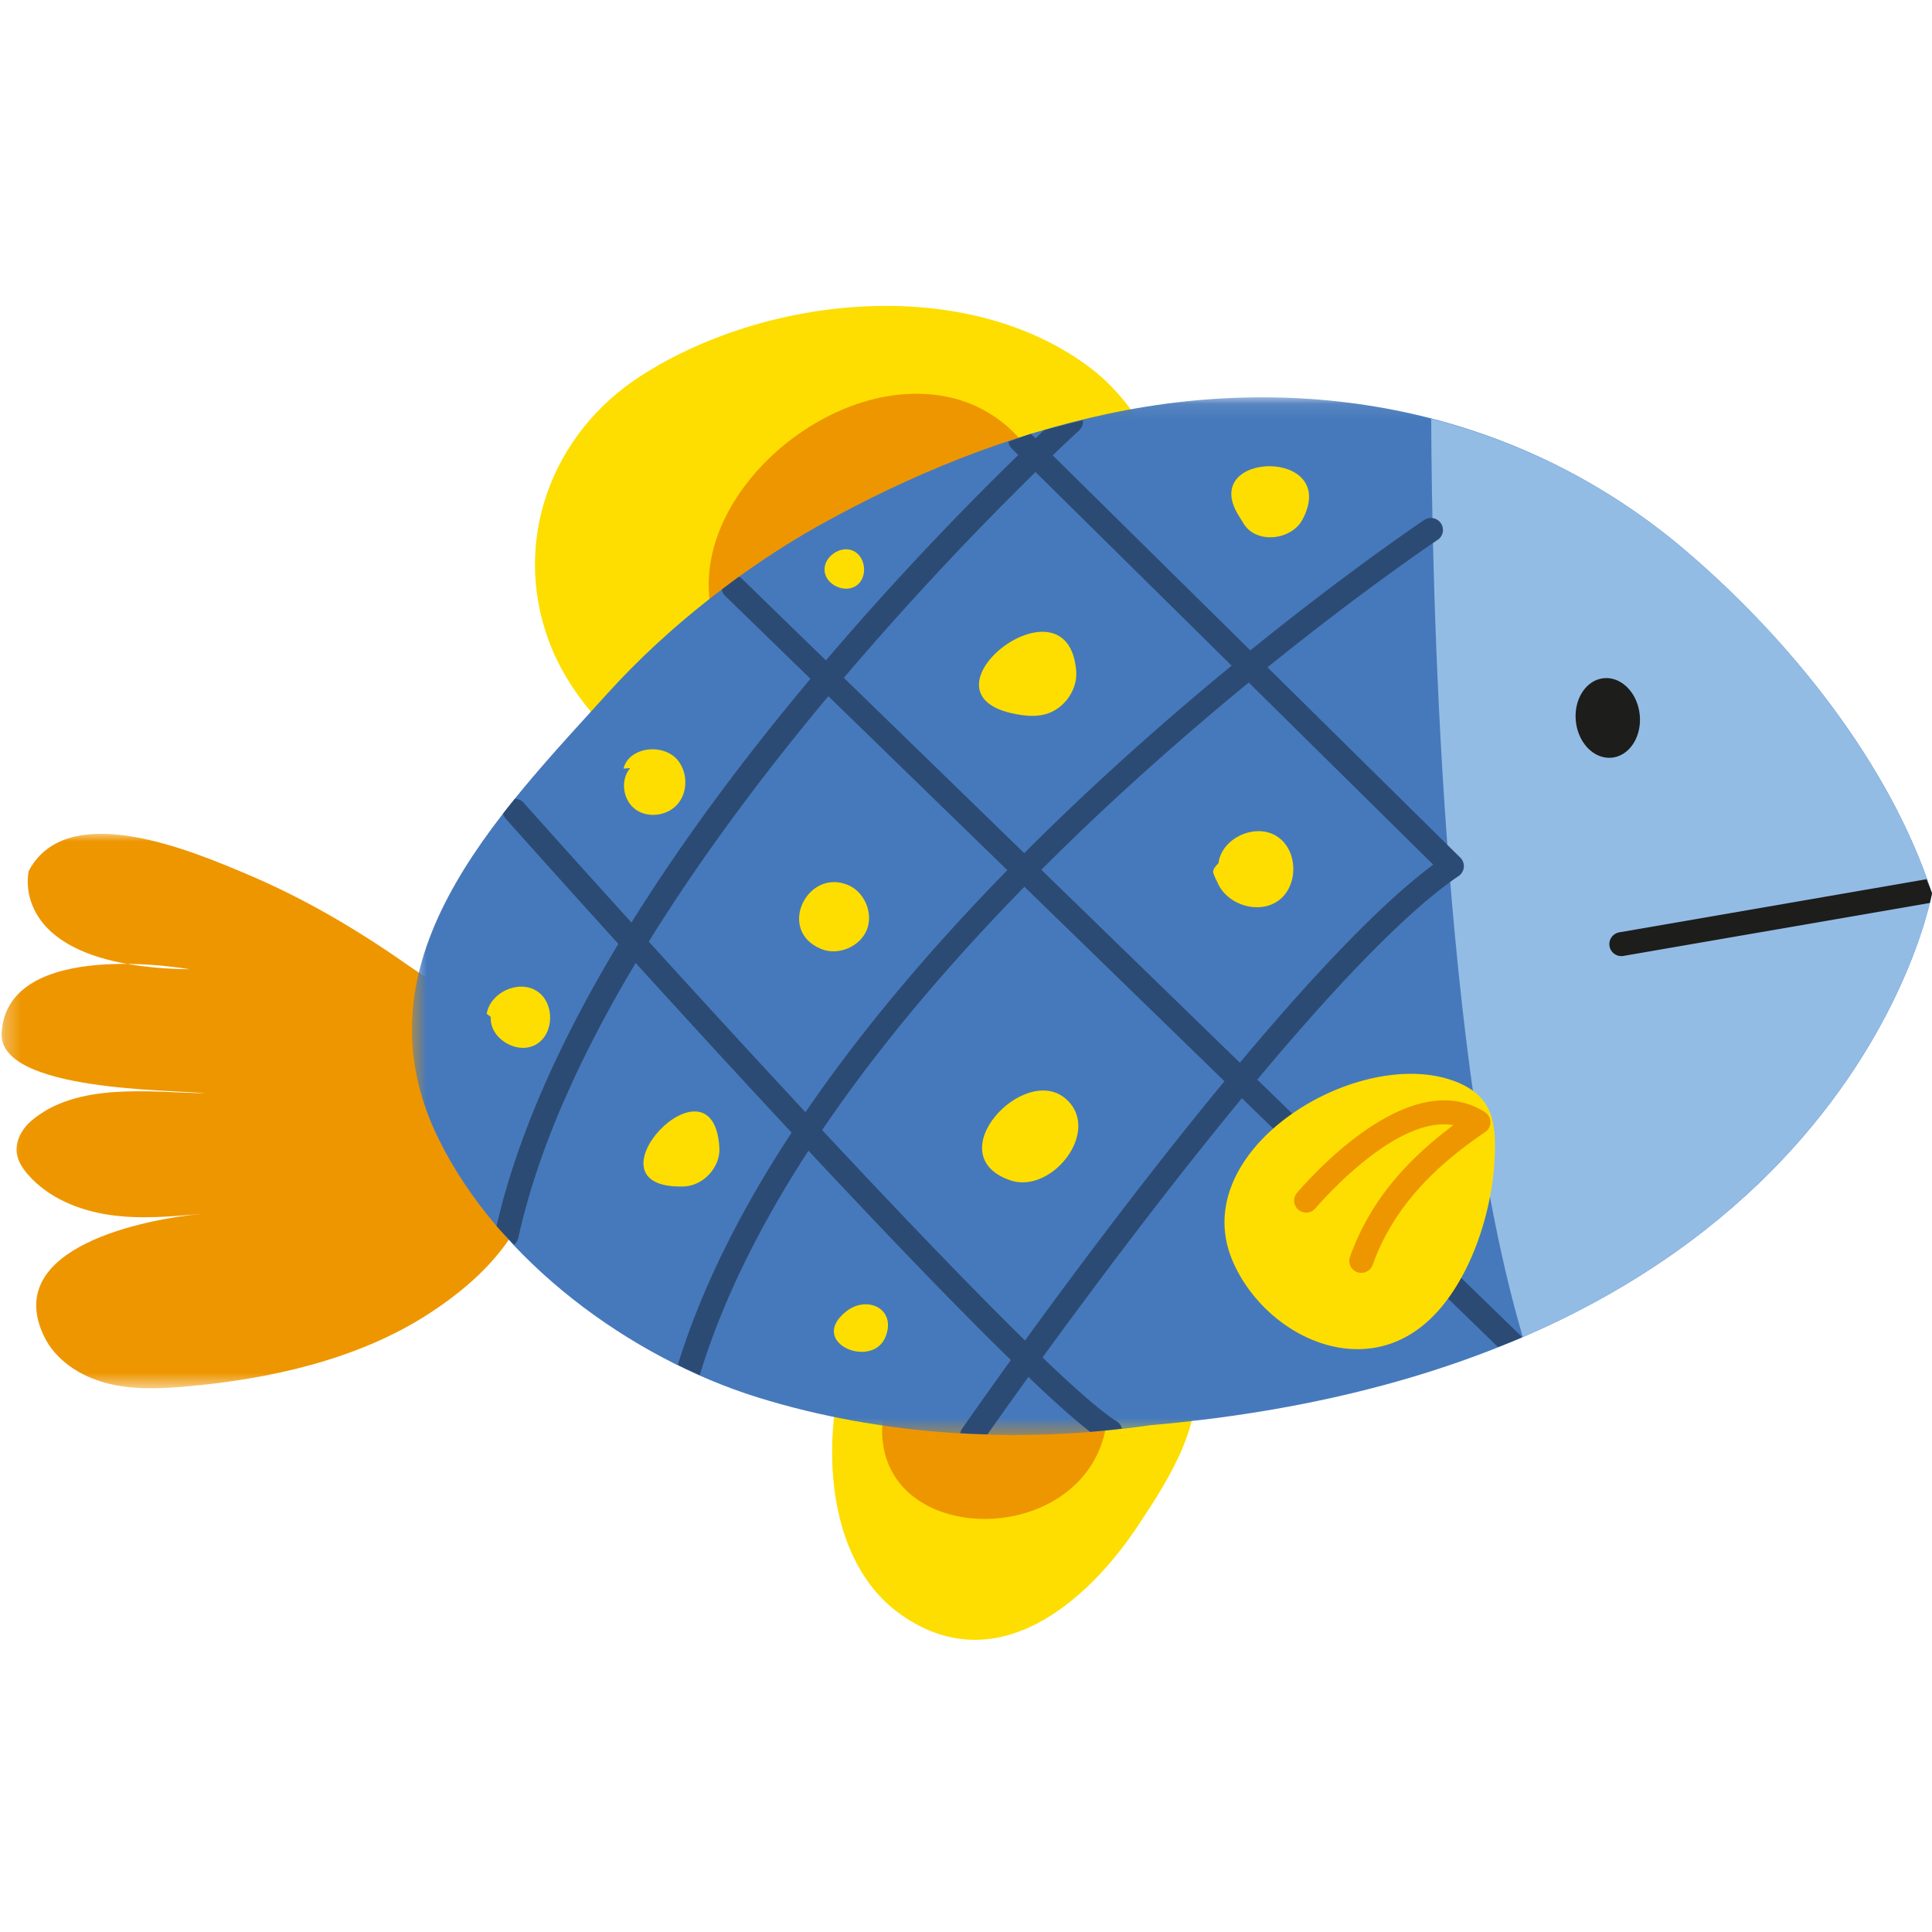 <svg xmlns="http://www.w3.org/2000/svg" xmlns:xlink="http://www.w3.org/1999/xlink" width="120" height="120"><defs><path id="a" d="M.144.032H33.71v34.439H.144z"/><path id="c" d="M0 .094h94.413V64.55H0z"/></defs><g fill="none" fill-rule="evenodd"><g transform="matrix(-1 0 0 1 33.808 51.757)"><mask id="b" fill="#fff"><use xlink:href="#a"/></mask><path fill="#EE9600" d="M.627 14.981c1.176-2.847 5.49-5.135 7.892-6.821 3.12-2.19 6.406-4.123 9.925-5.61 3.328-1.405 11.157-4.769 13.58-.212 0 0 1.477 5.955-10 6.108 0 0 11.316-2.034 11.683 3.942.226 3.677-10.734 3.53-12.654 3.764 3.454-.068 7.988-.716 10.82 1.716.595.512 1.016 1.295.882 2.066-.083.476-.363.894-.68 1.259-1.263 1.451-3.164 2.232-5.073 2.51-1.908.28-3.85.104-5.77-.071 3.532.323 12.481 2.067 9.85 7.592-.714 1.5-2.247 2.494-3.859 2.922-1.612.427-3.312.358-4.974.214-5.098-.441-10.608-1.656-14.946-4.436C2.503 26.85-.311 22.953.204 17.09c.063-.717.149-1.442.423-2.108" mask="url(#b)"/></g><path fill="#FDDE00" d="M39.736 23.391c-5.499 3.572-7.945 10.223-5.65 16.413 2.385 6.431 9.654 10.502 15.635 13.051.939.4 1.903.773 2.917.89 1.15.135 2.316-.065 3.438-.354 4.88-1.254 9.29-4.25 12.24-8.315 2.953-4.066 4.425-9.173 4.088-14.178-.204-3.047-2.282-6.234-4.678-8.046-7.74-5.852-20.204-4.52-27.99.539"/><path fill="#EE9600" d="M46.318 41.96c1.279 1.407 2.961 2.393 4.704 3.16 2.045.9 4.29 1.534 6.504 1.225 11.7-1.633 11.303-22.298-.977-21.881-8.084.274-16.777 10.298-10.231 17.496"/><path fill="#FDDE00" d="M70.635 94.834c-3.13 4.698-8.743 9.559-14.604 5.504-4.907-3.396-5.06-11.2-3.385-16.298.28-.852.627-1.697 1.178-2.406.451-.581 1.028-1.056 1.633-1.477 2.858-1.99 6.527-2.846 9.948-2.163 3.118.623 7.267 3.146 8.492 6.283 1.39 3.558-1.377 7.726-3.262 10.557"/><path fill="#EE9600" d="M66.791 92.207c-4.634 4.445-15.293 1.929-11.005-7.308.574-1.236 1.348-2.459 2.547-3.115 1.224-.67 2.708-.65 4.09-.452 3.11.447 6.535 2.807 6.385 6.266-.085 1.969-.864 3.504-2.017 4.61"/><g transform="matrix(-1 0 0 1 120 24.583)"><mask id="d" fill="#fff"><use xlink:href="#c"/></mask><path fill="#4679BB" d="M82.225 18.441c-3.788-4.18-8.602-7.875-13.095-10.384-5.611-3.133-11.648-5.6-17.952-6.94-12.842-2.732-25.938-.03-35.98 8.589C8.784 15.209 2.624 22.847 0 30.9c0 0 5.132 29.272 48.576 33.042l.117.018c7.974 1.147 16.559.643 24.248-1.75 7.97-2.482 16.092-8.491 19.814-16.047 5.41-10.986-3.56-20.029-10.53-27.723" mask="url(#d)"/></g><path fill="#93BCE5" d="M88.894 26.007c5.75 1.483 11.17 4.216 15.909 8.281 6.412 5.504 12.572 13.142 15.197 21.196 0 0-3.157 17.966-25.415 27.56-5.05-17.086-5.645-46.665-5.691-57.037"/><path fill="#1D1D1B" d="M120 55.484s-.04.218-.133.6l-19.034 3.29a.746.746 0 0 1-.863-.605.745.745 0 0 1 .609-.86l19.088-3.3c.105.293.237.581.333.875m-19.886-8.424c1.095-.111 1.87-1.305 1.731-2.668-.139-1.362-1.14-2.377-2.235-2.266-1.095.11-1.87 1.305-1.73 2.667.138 1.363 1.139 2.377 2.234 2.266"/><path fill="#2C4B74" d="M63.665 83.26c3.097-4.265 7.664-10.38 12.388-16.103L63.63 55.08c-4.508 4.604-8.911 9.717-12.565 15.11 4.522 4.845 9.065 9.604 12.6 13.068zM89.02 53.705l-11.458-11.31c-3.917 3.21-8.417 7.158-12.882 11.627l12.33 11.984c4.28-5.111 8.609-9.77 12.01-12.301zM64.317 29.32A195.659 195.659 0 0 0 52.414 42.1l11.202 10.89c4.465-4.471 8.958-8.422 12.882-11.645L64.317 29.32zm-24.02 29.164c2.87 3.16 6.267 6.871 9.732 10.596 3.673-5.368 8.055-10.452 12.538-15.032L51.45 43.242c-3.823 4.576-7.776 9.796-11.152 15.242zm3.166 26.928a36.403 36.403 0 0 1-1.36-.646c1.517-4.909 4.006-9.76 7.064-14.415-3.433-3.688-6.81-7.374-9.684-10.537-3.37 5.638-6.066 11.48-7.29 17.081a.72.72 0 0 1-.262.409c-.364-.386-.75-.757-1.09-1.158 1.338-5.806 4.118-11.789 7.565-17.52-3.875-4.274-6.635-7.37-7.002-7.781a.722.722 0 0 1-.156-.311c.24-.31.489-.616.736-.922.2.006.396.086.539.247.09.102 2.79 3.13 6.699 7.44 3.388-5.438 7.318-10.606 11.115-15.138l-5.31-5.162a.72.72 0 0 1-.195-.378c.355-.27.708-.54 1.066-.797.06.032.122.062.173.111l5.228 5.082a190.523 190.523 0 0 1 11.946-12.755l-.4-.395a.732.732 0 0 1-.205-.433c.467-.156.925-.342 1.396-.487l.283.28c.192-.185.361-.344.525-.498.799-.233 1.608-.428 2.416-.625a.741.741 0 0 1-.238.636c-.04.037-.641.587-1.635 1.542L77.66 40.396c6.182-5 10.672-8.012 10.802-8.098a.749.749 0 0 1 1.037.206.737.737 0 0 1-.206 1.03c-.128.085-4.516 3.031-10.567 7.914l11.976 11.821a.741.741 0 0 1-.105 1.143c-3.375 2.288-7.956 7.2-12.505 12.646l16.46 16c-.488.21-1.001.41-1.509.612L77.136 68.21c-4.723 5.734-9.31 11.879-12.382 16.105 2.039 1.956 3.66 3.38 4.605 3.967.17.107.282.271.327.451-.658.076-1.316.147-1.98.2-.976-.755-2.289-1.933-3.831-3.405a356.531 356.531 0 0 0-2.54 3.563 58.095 58.095 0 0 1-1.693-.071.705.705 0 0 1 .118-.284c.183-.263 1.3-1.868 3.025-4.26-3.544-3.457-8.064-8.18-12.57-13.003-2.932 4.513-5.315 9.202-6.752 13.94z"/><path fill="#FDDE00" d="M90.247 67.118c-6.049-2.154-16.633 4.334-13.682 11.212 1.845 4.298 7.327 7.24 11.476 4.256 2.95-2.122 4.528-6.756 4.765-10.218.165-2.41.044-4.213-2.33-5.164a6.57 6.57 0 0 0-.229-.086"/><path fill="#EE9600" d="M92.484 70.051a.74.74 0 0 0-.257-.974c-4.358-2.783-10.029 3.13-11.663 5.007a.738.738 0 0 0 .076 1.05.75.75 0 0 0 1.055-.076c.914-1.05 5.226-5.758 8.582-5.173-3.244 2.414-5.303 5.037-6.427 8.182a.743.743 0 0 0 .453.95.751.751 0 0 0 .955-.452c1.137-3.165 3.357-5.796 6.985-8.247a.743.743 0 0 0 .241-.267"/><path fill="#FDDE00" d="M77.282 32.583c.806 1.21 2.94.967 3.62-.317 2.364-4.458-6.455-4.28-3.979-.26l.359.577zM63.466 44.415c-7.369-1.023 2.853-9.123 3.378-2.752.099 1.196-.763 2.395-1.928 2.703-.47.124-.968.116-1.45.05m-12.248-8.937c.09.87 1.278 1.397 1.99.884.71-.513.576-1.8-.226-2.157-.802-.356-1.855.404-1.764 1.273m-.196 23.47c-2.79-1.12-.92-5.002 1.612-3.996 1.053.418 1.628 1.753 1.206 2.8-.422 1.048-1.765 1.618-2.818 1.196M38.726 47.74c.344-1.379 2.534-1.61 3.402-.482.591.766.594 1.944-.035 2.68-.63.736-1.844.908-2.626.334-.781-.573-.957-1.828-.326-2.562l-.415.03zM30.23 62.972c.215-1.32 1.954-2.137 3.094-1.429s1.13 2.672-.036 3.336c-1.166.664-2.897-.383-2.804-1.716l-.254-.191zm45.318-8.368c.445 1.514 2.544 2.261 3.837 1.349 1.292-.913 1.256-3.164-.08-4.011-1.338-.847-3.424.106-3.623 1.67-.66.686-.147.573-.039 1.517l-.095-.525zM62.739 73.309c2.583.898 5.723-3.088 3.46-5.059-2.583-2.251-7.974 3.487-3.46 5.059m-20.279.386c-6.553.179 1.835-8.685 2.222-2.416.075 1.215-.997 2.382-2.221 2.416m12.557 9.299c-.802 2.117-4.895.397-2.463-1.537 1.283-1.02 3.118-.19 2.463 1.537"/></g></svg>